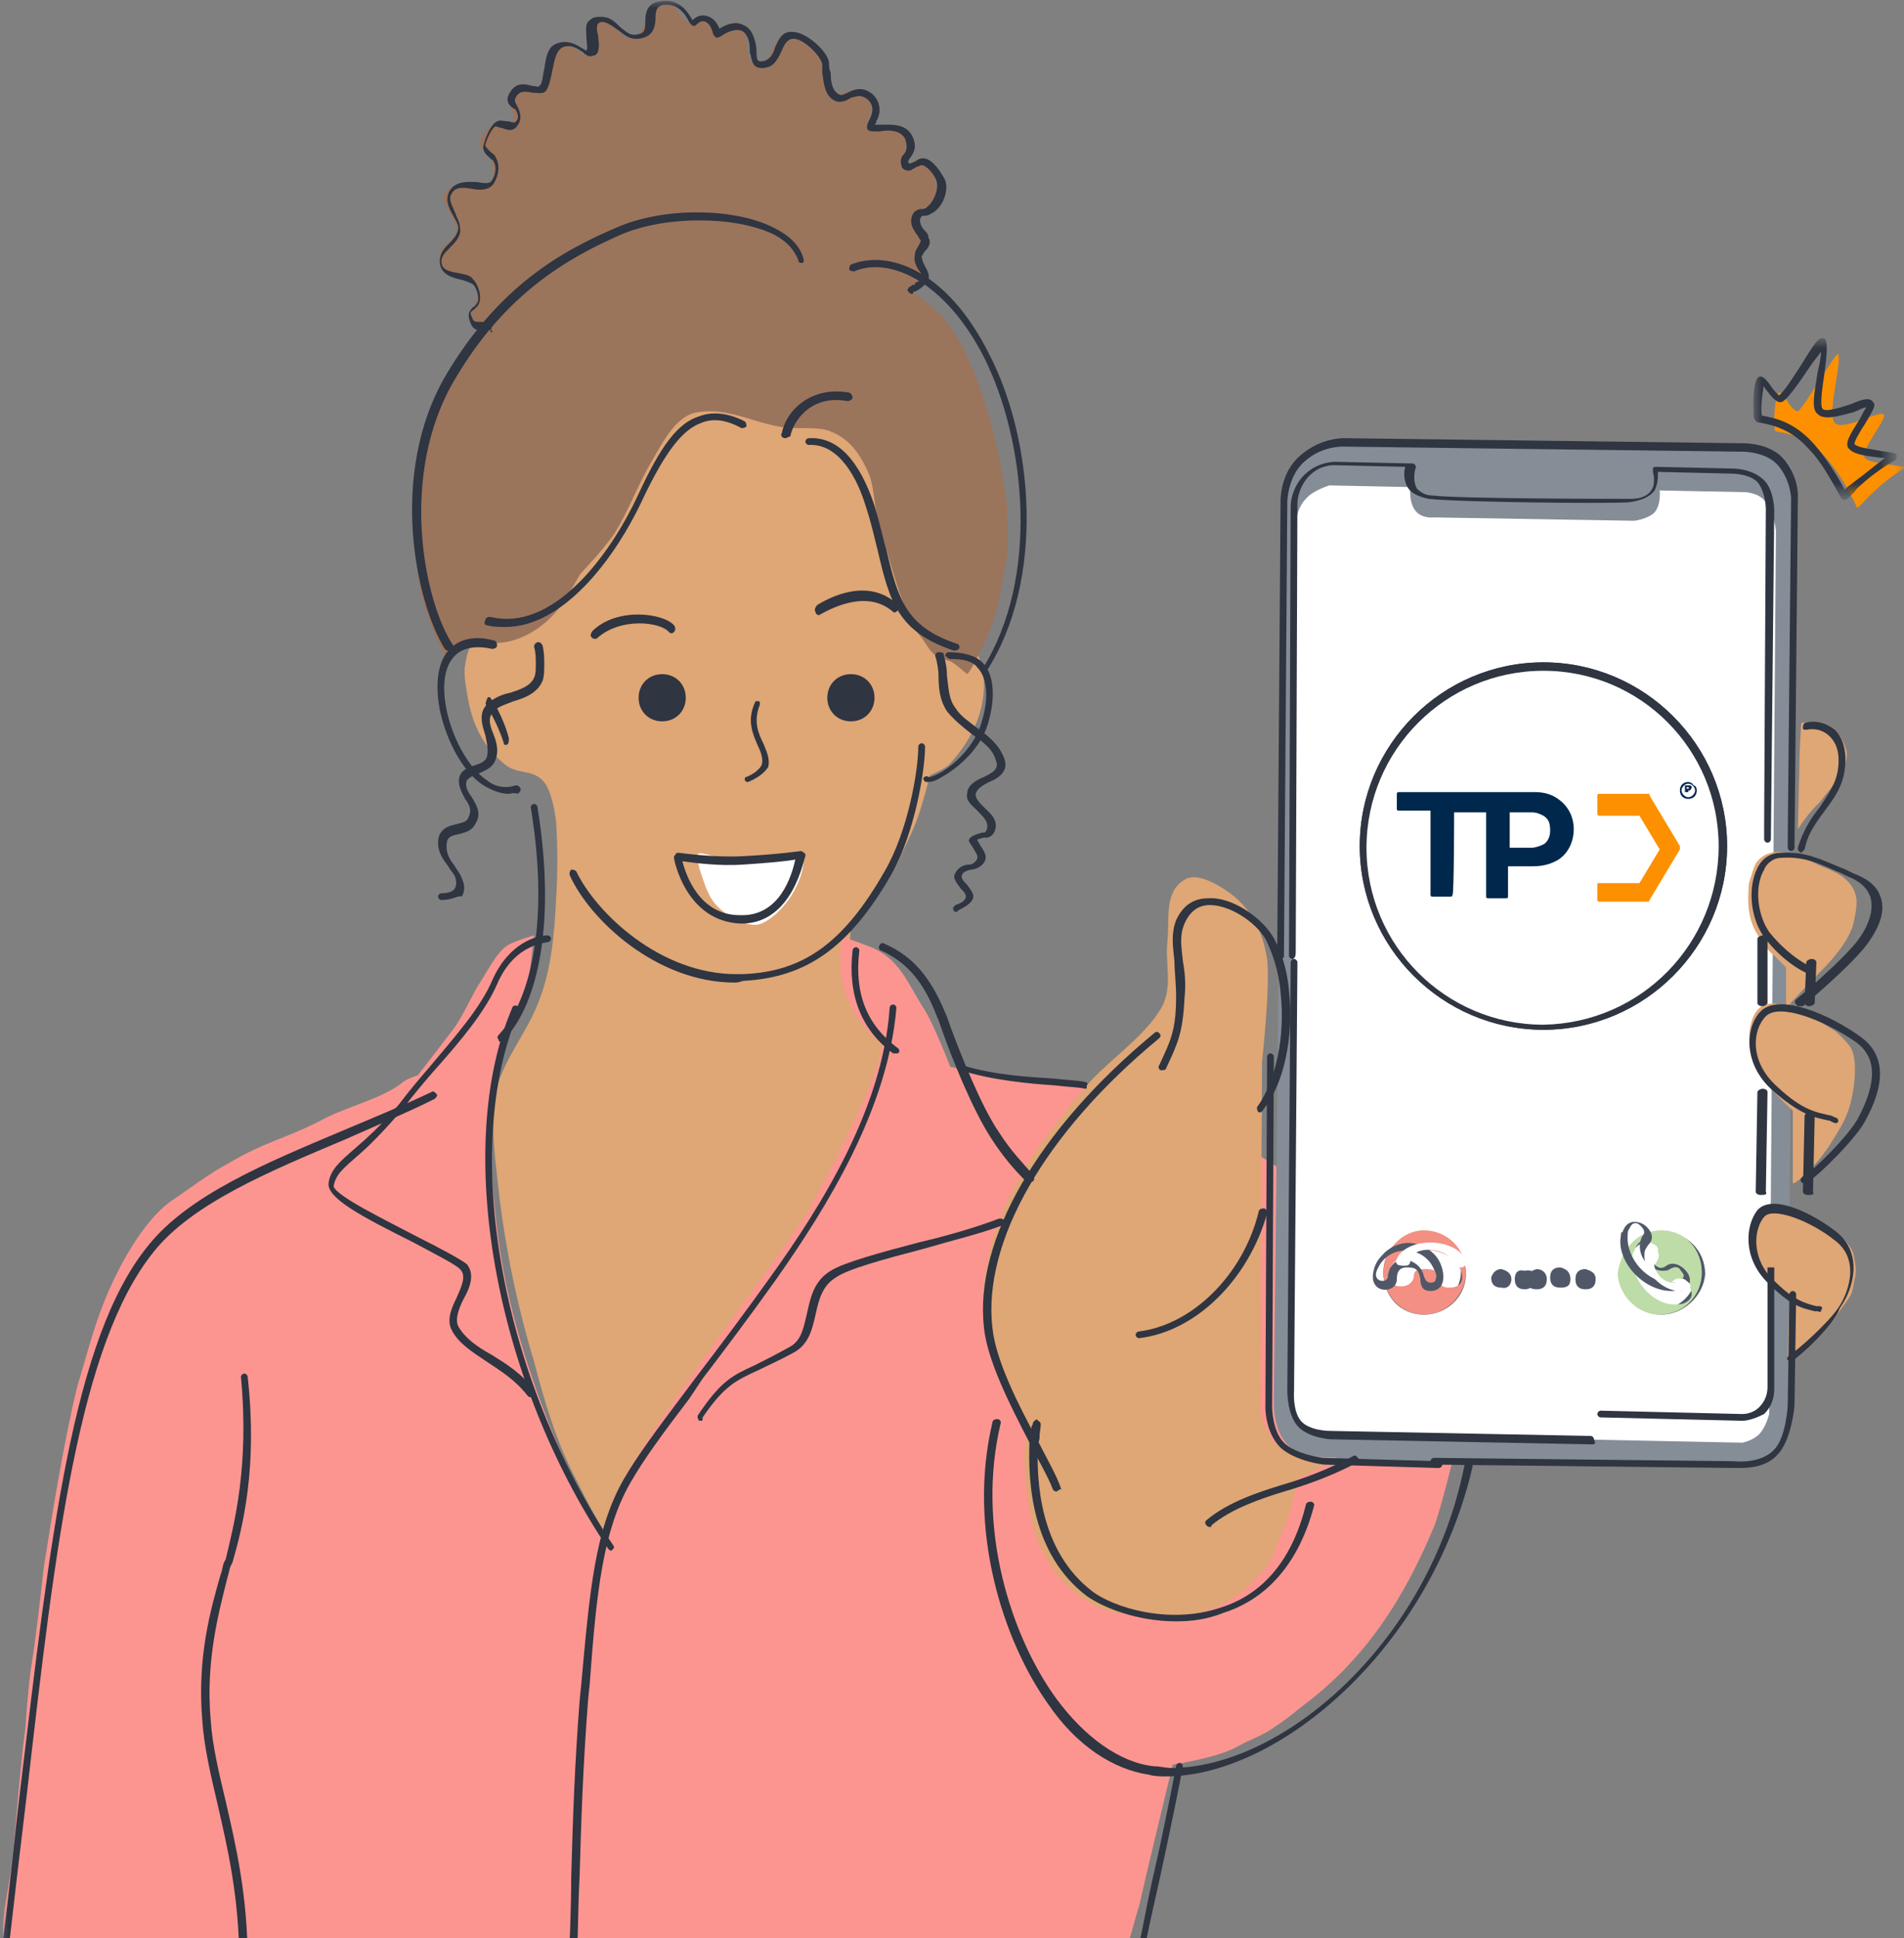 <svg xmlns="http://www.w3.org/2000/svg" viewBox="0 0 113 115" xml:space="preserve" enable-background="new 0 0 113 115"><rect x="0" y="0" width="113" height="115" fill="#808080" stroke="none"/><style>.st1,.st11,.st14,.st3,.st7,.st8{fill-rule:evenodd;clip-rule:evenodd;fill:#fff}.st11,.st14,.st3,.st7,.st8{fill:#dfa676}.st11,.st14,.st7,.st8{fill:#2f3541}.st11,.st14,.st8{fill:#fc9001}.st11,.st14{fill:#505868}.st14{fill:#00284c}</style><g id="Layer_1"><g id="Page-1"><g id="Kitchen-Product-Page-Copy" transform="translate(-469 -1302)"><g id="Group-162" transform="translate(469 1302)"><defs><filter id="Adobe_OpacityMaskFilter" filterUnits="userSpaceOnUse" x="0" y="0" width="113" height="118"><feColorMatrix values="1 0 0 0 0 0 1 0 0 0 0 0 1 0 0 0 0 0 1 0"/></filter></defs><mask maskUnits="userSpaceOnUse" x="0" y="0" width="113" height="118" id="mask-2_00000121997546649927775600000010810141373875596718_"><g filter="url(#Adobe_OpacityMaskFilter)"><path id="path-1_00000116938771171086215790000008023354746769852597_" class="st1" d="M-14-2h140v118H-14z"/></g></mask><g mask="url(#mask-2_00000121997546649927775600000010810141373875596718_)"><g transform="translate(14 2)"><path id="Fill-1" class="st3" d="M92.7 47.2s.4-.6.5-.7c.2-.3.5-.6.8-.9.6-.8 1.7-1.9 1.6-3-.1-.4-.4-1.2-1-1.5-.7-.4-1.7-.2-1.7-.2s-.1 1.7-.1 1.9c0 .5-.1 4.4-.1 4.4"/><path id="Fill-3" class="st3" d="M22.5 90c-.5-.2-.5-.9-.8-1.4-.6-1-1.1-2-1.6-3-1.1-2.1-1.8-4.5-2.4-6.8-1-3.3-1.7-6.7-2.1-10.1-.2-1.9-.5-3.8-.2-5.7.3-1.9 1.8-3.6 2.5-5.4.8-1.9 1-4.1 1.1-6.2.1-1.5.1-3.2 0-4.7-.1-.7-.3-1.9-.8-2.4-.7-.7-1.5-.3-2.3-1-1.2-1-1.8-2.2-2.1-3.7-.1-.6-.3-1.5-.2-2.1.1-.6.2-1.2.7-1.6.5-.4 1.1-.2 1.5-.7.6-.7.8-1.6 1.2-2.4.6-1.1 1.3-2.1 2-3.2 1.2-2 2.8-3.8 4.4-5.6 2.3-2.5 4.9-5.4 8.4-5.8.7-.1 1.5.1 2.2.3 4.5 1.6 5.5 6.3 6.6 10.4.3 1 .7 2 1 3 .4 1.1.8 2.4 1.4 3.5.5.7 1.1 1.3 1.3 2.2.4 2.2-.5 4.2-2 5.8-.2.2-1.1.6-1.1.6s-.5 1.9-.7 2.4c-.3.9-.6 1.4-1 2.3-.4 1-1.1 2.1-1.8 2.9-.4.5-1.2 1.4-1.2 1.4s-.3 3.2.3 4c.4.6 1 1.3 1.5 1.8s1.3 1.2 1.3 1.2-.9 4.5-1.6 6.3c-.9 2.2-2.1 4.3-3.3 6.4-2.1 3.6-4.3 7-6.7 10.4-1 1.5-2 2.9-3.2 4.3-.5.5-.9 1.2-1.5 1.6l-.8 1z"/><path id="Fill-5" d="M17.7 53.5s-1.1.3-1.6.6c-.7.5-1.2 1.6-1.8 2.5-.5.9-1 2-1.5 2.6-.3.4-2 2.6-2 2.6s-.7.2-1 .5c-1.2.9-3.3 1.4-4.6 2.1-2.3 1.2-3.4 1.3-5.6 2.6-1.3.7-2.3 1.5-3.5 2.3-2 1.5-3.5 4.8-4.1 6.4s-1.1 3.6-1.4 4.5c-.9 3.7-1.6 8.3-2 10.8-.2 1.8-.5 4.4-.7 5.6-.2 1.2-.3 2.7-.4 4-.4 2.9-.6 6.8-.9 8.7-.3 1.9-.5 2.4-.4 3.9.1 1.5 5.7 1.6 8.6 1.5 2.9-.2 5.3-.9 7.7-1.2 3.1-.4 7.6.4 11.2.8 3.6.5 9.4.9 13.4 1.3 5.5.5 12.3.7 17.8.1 2.4-.3 7.6-1.2 7.8-1.5.1-.2.7-2.5.9-3.1.4-1.8 2-8.4 2-8.4s2.7-.4 3.9-1.1c.7-.4 1.4-.6 2.1-1.1.6-.4 1-.7 1.6-1.2 3.8-2.8 6.1-6.4 7.9-10.7.4-1 1.2-4.3 1.2-4.3s1.2-.7 1.1-1.5c-.4-2.2-1.7-4.2-2.8-6.2-2.9-5.2-7.9-9.5-13.3-11.8-1.2-.5-2.6-1.4-4-1.6-1.2-.2-3-.7-3-.7s-1.7-.2-2.7-.3c-1.1-.1-5.2-.9-5.2-.9s-1-2.6-1.6-3.5c-.9-1.4-1.4-2.9-3.1-3.6-1-.4-1.7-.6-1.7-.6s-.4 1.8.2 3.4c.6 1.8 2.1 2.9 2.1 2.9.2 1.6-3.8 9-4.3 9.9-2.3 3.6-7.8 10.6-10.5 15.1-1.7 2.7-1.2 4.4-1.7 4.3-.2 0-5.3-9.4-6.3-18.3-.2-1.8-.5-4.1-.3-6.5.1-2 .5-4.4.5-4.4s1-1 1.6-2.6c.1-1.7.4-3.9.4-3.9" fill-rule="evenodd" clip-rule="evenodd" fill="#fc9590"/><path id="Fill-7" d="M62.2 27.1s.2-1.2 1-2c.7-.8 1.9-1.1 1.9-1.1l24.5.3s1.5.2 2.3.9c.8.8.7 2.1.7 2.1l-.5 54.4s0 1.4-.7 2.3c-.7.8-2 1.1-2 1.1l-24.2-.4s-1.8 0-2.7-.9c-.9-.8-.9-2.4-.9-2.4l.6-54.3z" fill-rule="evenodd" clip-rule="evenodd" fill="#858d97"/><path id="Fill-9" class="st1" d="m64.9 26.8 4.8.1s-.1.9.3 1.4c.4.5 1.1.4 1.1.4l11.9.2s.8-.1 1.2-.5c.4-.5.3-1.3.3-1.3l5 .1s.9 0 1.3.6c.5.6.6 1.7.6 1.7L91 81.9s-.2.8-.6 1.2-1 .5-1 .5l-24.5-.5s-1.1-.1-1.7-.7c-.6-.6-.6-1.7-.6-1.7l.3-51.5s0-1 .6-1.6c.4-.5 1.4-.8 1.4-.8"/><path id="Fill-11" class="st3" d="M92.4 68.2s.1.1.7-.5c.6-.5 1.3-1.4 1.7-2.1.7-1.1 1-1.7 1.2-3 .1-.7.2-1.9-.2-2.5-.3-.4-.7-.8-1-1-.7-.4-1.3-.9-2-1.1-.6-.2-1.3-.6-2-.4-1.1.3-1.2 2.5-.7 3.5.5 1.2 2.3 2.8 2.3 2.8v4.3z"/><path id="Fill-13" class="st3" d="M92.1 78.6c0 .4.1.1.8-.4.8-.5 1.5-1.3 2-2 .3-.5.6-.8.9-1.3.2-.3.2-.8.3-1.1.1-.5 0-.9-.1-1.4-.1-.4-.6-.9-.9-1.2-.8-.6-1.3-.8-2.2-1.2-.6-.2-1.3-.5-2-.4-.9.2-1.2 2-.9 2.8.5 1.4 2.2 2.7 2.2 2.7s-.1 2.8-.1 3.5"/><path id="Fill-15" class="st3" d="M92.1 57.7s1.3-1.4 1.8-1.9c.8-.8 1.8-1.9 2.1-3 .1-.5.3-1.3.1-1.8-.3-.9-1.2-1.3-2-1.6-.9-.4-2.8-1.5-3.8-.3-.2.2-.4 1-.5 1.3-.1 1.1-.1 2.2.6 3.2.3.4.5.8.9 1.1l.7.7v2.3z"/><path id="Fill-17" class="st3" d="M65.3 84.6c.4-.3-1.4.1-3-.5-1.1-.5-1.5-2.3-1.5-2.3l.1-20.8s.5-4.5.3-6.1c-.3-1.9-1.1-3.3-2.8-4.3-.5-.3-1.5-.8-2.1-.4-1.2.7-.9 2.3-1 3.5-.2 1.5.4 3-.5 4.3-1 1.6-3.1 3-4.3 4.4-2.6 3.1-4.9 6.1-5.8 10-.3 1.2-.5 2.7-.2 3.9.2.8.4 1.6.7 2.3.6 1.4 1.8 4 1.8 4s-.2 1.3-.2 1.7c0 1.1.1 2.2.3 3.3.4 2.6 2 5 4.4 5.9.6.2 1.4.3 2 .4.6.1 1.5.3 2.1.2 1.9-.4 3.4-.9 4.7-2.2.4-.4 1.1-1.1 1.3-1.7.3-1 .9-2 1.1-3 .1-.4.3-1.5.3-1.5s.4-.1.6-.2c.4-.2 1-.5 1.7-.9"/><path id="Fill-19" class="st1" d="M33.7 48.7c0-.3-.6.1-.8.1-.6.2-1.1.1-1.8.1-.9 0-1.9.1-2.7-.1-.2 0-.9-.3-1-.1-.1.1.1.7.1.8.3.9.5 1.7 1.1 2.3.6.6 1.8 1.3 2.6 1 1.3-.6 2.6-2.5 2.5-4.1"/><path id="Fill-21" d="M12.4 36.9s-1.4-2.6-1.6-4.8c-.1-1.2-.3-3.4-.2-4.6.2-1.9.6-3.4 1.3-5.1.4-1.1 1.3-2.5 2-3.4.2-.3 1.2-1.6 1.2-1.6s-1.2.1-1.2-.4c-.1-.6.8-1.4.3-2.1-.5-.7-2.1-.4-2.1-1.7 0-.7.9-.9 1-1.5.1-.7-1.2-1.7-.6-2.4.7-.8 2.1.2 2.7-.7.2-.3 0-1.1-.2-1.4-.2-.3-.6-.3-.5-.8.1-.5.6-1 1.1-1.1.2 0 .7.1.8-.1.4-.4-.7-1.5-.1-1.7.1 0 .4-.4.5-.4.5 0 .9.4 1.2 0 .6-.8.2-1.9 1.1-2.4.4-.3.8-.1 1.1.2.1.1.4.5.5.3.5-.5-.2-1.5.2-1.9.1-.1.4-.1.6-.1.9-.1 1.2 1.2 2.1 1 .4-.1.5-.5.7-.9.2-.4.1-.9.6-1.1.5-.3 1-.1 1.3.4.1.2.4.7.6.7.3.1.6-.3 1-.2.4.2.5.7.7.7.2 0 .9-.7 1.4-.4.5.3.4 1.2.5 1.7 0 .2 0 .6.3.6 1.4.4 1-2.2 2.5-1.7.8.3 1.5 1 1.6 1.8.1.4 0 1.3.3 1.6.6.6 1.6-.5 2.2.1.2.2.5.9.4 1.1 0 .1-.3.6-.2.7.1.1.3 0 .5.1.5.1 1.2 0 1.5.5.2.3.3.5.3.8 0 .1-.3.9-.2 1 .3.2.7-.2.9-.3.3-.1.6.4.7.6.4.6.6 1.6 0 2.1-.5.4-1.1.3-1.1 1 0 .5.5.7.6 1 .1.3-.4.7-.3 1 .1.4.4.9.3 1.3-.1.3-.8.7-.8.7s1 .8 1.4 1.1c.7.5 1.4 1.6 1.8 2.3 1.4 2.9 2.1 5.7 2.6 8.9.1.9.1 2.1.1 2.9 0 .8-.3 2.2-.5 3.2-.2 1.2-.7 2.3-1.1 3.1-.4.8-.6 1.2-.8 1.4 0 0-.9-.8-1.1-.8-1.2-.3-1.1-.8-1.8-1.6-.4-.6-1-2-1.2-2.7-.4-1.2-.7-2.4-1.1-3.7-.3-.9-.3-2.2-.6-3-.5-1.2-1.2-2.3-2.6-2.7-.9-.2-1.9 0-2.8-.2-1.7-.3-3.2-1.2-5-.8-1.2.3-2 2-2.6 3-.8 1.4-1.3 2.8-2.1 4.1-.5.8-2.1 2.5-2.1 2.5s.2-.3-.8 1.4c-1.1 1.7-2.5 2.4-3.6 2.6-.5.1-1.3 0-2.1.2-.9.1-1.5.6-1.5.6" fill-rule="evenodd" clip-rule="evenodd" fill="#9b745c"/><path id="Fill-23" class="st7" d="M93.4 57.7c-.2 0-.3-.1-.3-.2l.1-2.4c0-.1.2-.2.3-.2.2 0 .3.1.3.2l-.1 2.4c0 .1-.2.2-.3.2"/><path id="Fill-25" class="st7" d="M62 54.9c-.1 0-.2-.1-.2-.2l.2-27c0-.1 0-1.7 1.2-2.7 1.3-1.1 2.6-1 2.7-1l23.6.3c.1 0 1.7 0 2.5 1.1s.7 2.1.7 2.2l-.2 20.7c0 .1-.1.2-.2.2s-.2-.1-.2-.2v-.5l.2-20.2s0-1-.7-1.9c-.7-.9-2.1-.9-2.2-.9l-23.6-.3s-1.3-.1-2.4.9c-1 .9-1 2.4-1 2.4l-.2 27s-.1.1-.2.1"/><path id="Fill-27" class="st7" d="M71.4 85.1h-.1l-6.7-.2c-.1 0-1.7-.2-2.6-1-.9-.9-.9-2.3-.9-2.4l.1-20.8c0-.1.1-.2.2-.2s.2.1.2.2l-.1 20.8s0 1.4.7 2.1c.7.7 2.3.9 2.3.9l6.9.2c.1 0 .2.1.2.2s-.1.2-.2.2"/><path id="Fill-29" class="st7" d="M80.5 83.7 65 83.4c-.1 0-1.4-.1-2-.8-.6-.7-.6-2-.6-2.1l.2-25.4c0-.1.1-.2.2-.2s.2.1.2.2l-.2 25.4s-.1 1.2.4 1.8c.5.6 1.7.6 1.7.6l15.5.3c.1 0 .2.1.2.2.1.2.1.3-.1.3"/><path id="Fill-31" class="st7" d="m89.4 82.3-8.4-.2c-.1 0-.2-.1-.2-.2s.1-.2.2-.2l8.4.2c.3 0 .7-.1 1-.4.3-.3.5-.7.5-1.2v-7.1h.4v7.2c0 .6-.2 1.1-.6 1.5-.4.2-.9.4-1.3.4"/><path id="Fill-33" class="st7" d="M90.5 68.9c-.2 0-.3-.1-.3-.2l.1-5.9c0-.1.2-.2.3-.2.2 0 .3.1.3.2l-.1 5.9c.1.2-.1.2-.3.2"/><path id="Fill-35" class="st7" d="M90.6 57.7c-.2 0-.3-.1-.3-.2v-3.8c0-.1.2-.2.3-.2.2 0 .3.1.3.2v3.8c0 .1-.2.2-.3.2"/><path id="Fill-37" class="st7" d="M62.7 54.9c-.1 0-.2-.1-.2-.2l.1-26.6c0-1.2.9-2.6 2.6-2.7l4.6.1c.1 0 .1 0 .2.1 0 .1.1.1 0 .2 0 0-.2.7.1 1.2.2.2.5.4.9.4 1.7.2 10.8.2 11.8.2.6 0 1-.2 1.2-.5.3-.4.1-1.1.1-1.1v-.2c0-.1.1-.1.2-.1l4.5.1c.1 0 1.2 0 1.9.7.6.6.6 1.8.6 1.8l-.2 19.5c0 .1-.1.2-.2.2s-.2-.1-.2-.2v-.9l.1-18.7s0-1-.5-1.6c-.5-.5-1.5-.5-1.6-.5l-4.3-.1c0 .3 0 .7-.2 1.1-.3.4-.8.6-1.5.7-1 .1-10.2 0-11.9-.2-.5-.1-1-.3-1.2-.6-.3-.4-.3-1-.2-1.3l-4.3-.1c-1.5.1-2.1 1.5-2.1 2.3l-.1 26.6c0 .3-.1.4-.2.4"/><path id="Fill-39" class="st7" d="M93.1 68.2c-.1 0-.2 0-.2-.1-.1-.1 0-.2.1-.3.6-.3 2.8-2.5 3.3-3.5 1.1-2.1 1.1-3.6-.2-4.5-1.9-1.3-4.5-2.3-5.3-1.5-.8.8-1 2.7.7 4.2 1.5 1.4 2.3 1.5 3.2 1.7l.2.1c.1 0 .2.1.2.2s-.1.2-.3.1l-.2-.1c-1-.2-1.8-.4-3.4-1.8-1.8-1.6-1.6-3.8-.7-4.7 1.1-1.1 4.1.2 5.9 1.5 1 .7 1.9 2.1.3 5-.5 1-2.8 3.3-3.5 3.7h-.1"/><path id="Fill-41" class="st7" d="M92.8 57.7c-.1 0-.1 0-.2-.1s-.1-.2 0-.3c0 0 3-2.5 3.8-3.7.6-.9.8-1.7.6-2.4-.2-.5-.5-.8-1.1-1.1-.3-.1-.6-.3-.9-.4-1.1-.5-2-.9-3.3-.8-.5 0-.9.4-1 .7-.6 1-.4 2.7.3 3.7 1.2 1.5 2.5 2.1 2.6 2.1.1 0 .2.2.1.3 0 .1-.2.1-.3.1-.1 0-1.5-.6-2.7-2.2-.8-1.1-1-2.9-.4-4.1.3-.6.8-.9 1.4-.9 1.4-.1 2.4.4 3.6.9.3.1.6.3.9.4.7.3 1.2.7 1.4 1.3.3.8 0 1.7-.7 2.7-.9 1.3-3.8 3.7-3.9 3.8h-.2"/><path id="Fill-43" class="st7" d="M92.9 48.6c-.1 0-.1 0 0 0-.2-.1-.2-.2-.2-.3.3-1 .8-1.8 1.3-2.4.5-.8 1-1.4 1.1-2.4.1-1-.2-1.5-.5-1.8-.4-.4-.9-.5-1.4-.4-.1 0-.2 0-.2-.1s0-.2.1-.3c.6-.2 1.3 0 1.8.4.5.5.7 1.3.6 2.2-.1 1.1-.6 1.8-1.2 2.6-.5.7-1 1.3-1.2 2.3l-.2.2"/><path id="Fill-45" class="st7" d="M93.3 68.9c-.2 0-.3-.1-.3-.2l.1-4.5c0-.1.2-.2.3-.2.2 0 .3.1.3.2l-.1 4.5c.1.2-.1.2-.3.2"/><path id="Fill-47" class="st7" d="M89.3 85.1h-.4l-17.8-.2c-.1 0-.2-.1-.2-.2s.1-.2.2-.2l17.8.2s1.6.2 2.4-.7c.7-.7.8-2.6.8-2.6l.1-6.6c0-.1.1-.2.2-.2s.2.1.2.2l-.1 6.6c0 .1-.2 2.1-1 2.9-.6.7-1.6.8-2.2.8"/><path id="Fill-49" class="st7" d="M60.8 64h-.1c-.1-.1-.1-.2-.1-.3 1.1-1.5 1.7-4.2 1.4-6.8-.1-1.3-.5-2.4-.9-3.2-.6-1-2.1-2-3.3-2-.7 0-1.2.4-1.5 1.1-.3.7-.2 1.3-.1 2.2.1.6.2 1.3.1 2.2-.1 2.1-.4 2.7-1.1 4.2 0 .1-.2.1-.3.1-.1 0-.2-.2-.1-.3.7-1.5 1-2.1 1-4.1 0-.8-.1-1.5-.1-2.1-.1-.9-.2-1.6.1-2.4.5-1.1 1.3-1.3 1.9-1.3 1.4-.1 3.1 1.1 3.8 2.2.5.8.9 2 1 3.3.3 2.7-.3 5.5-1.5 7-.1.2-.2.2-.2.2"/><path id="Fill-51" class="st7" d="M48.7 86.5c-.1 0-.2-.1-.2-.1-.3-.8-.9-1.8-1.4-2.8-1.2-2.3-2.5-4.9-2.7-6.8-.6-5.2 3.2-11.8 10.1-17.5.1-.1.2-.1.3 0 .1.1.1.2 0 .3-6.8 5.6-10.5 12.1-9.9 17.2.2 1.9 1.5 4.5 2.7 6.7.5 1 1.1 2 1.4 2.9-.1-.1-.1 0-.3.1"/><path id="Fill-53" class="st7" d="M57.8 88.6c-.1 0-.1 0-.2-.1s-.1-.2 0-.3c1.3-1.1 3.2-1.7 4.5-2.1 1.4-.4 2.9-1 4.2-1.7.1-.1.2 0 .3.1.1.1 0 .2-.1.3-1.3.7-2.9 1.3-4.3 1.7-1.3.4-3.1 1-4.3 2 0 .1 0 .1-.1.1"/><path id="Fill-55" class="st7" d="M53.6 77.4c-.1 0-.2-.1-.2-.2s.1-.2.2-.2c3.2-.4 6.2-3.4 7.1-7.1 0-.1.1-.2.3-.2.1 0 .2.1.2.3-1.1 3.9-4.2 7-7.6 7.4"/><path id="Fill-57" class="st7" d="M55.2 103.4c-.3 0-.7 0-1-.1-2.1-.3-4.3-1.7-6-4.2-2.7-3.8-4.8-10.4-3.3-16.7 0-.1.1-.2.3-.2.1 0 .2.1.2.2-1.5 6.2.6 12.7 3.3 16.4 1.7 2.3 3.8 3.8 5.8 4 .3 0 .7.1 1 .1 6.6 0 15.3-7.4 17.4-17.9 0-.1.1-.2.3-.2.1 0 .2.1.2.2-2.5 10.8-11.5 18.4-18.2 18.4"/><path id="Fill-59" class="st7" d="M53.6 114.6c-.1 0-.1 0 0 0-.1 0-.2-.1-.2-.3.3-1.2.6-3 1-4.8.7-3 1.3-6.2 1.4-6.7 0-.1.1-.2.2-.2s.2.1.2.2c-.1.6-.7 3.6-1.4 6.8-.4 1.8-.8 3.5-1 4.8l-.2.2"/><path id="Fill-61" class="st7" d="M.4 114.6c-.1 0-.2-.1-.2-.2 0-3.8-.7-6.8-1.3-9.4-.4-1.7-.8-3.4-.9-5-.3-3.7.5-6.5 1.1-8.6.1-.2.1-.5.2-.7l.1-.2c.5-2.1 1.4-5.5.9-10.8 0-.1.1-.2.2-.2s.2.1.2.2c.6 5.4-.3 8.9-.9 11l-.1.2c-.1.2-.1.4-.2.7-.5 2-1.3 4.9-1 8.4.1 1.6.5 3.2.9 4.9.6 2.6 1.3 5.6 1.3 9.5-.1.1-.2.2-.3.2"/><path id="Fill-63" class="st7" d="M39.1 60.5H39c-1.9-1.4-2.7-3.5-2.4-6.1 0-.1.1-.2.2-.2s.2.1.2.2c-.3 2.5.4 4.4 2.3 5.8.1.1.1.2 0 .3h-.2"/><path id="Fill-65" class="st7" d="M50.4 62.6s-.1 0 0 0c-.4-.1-1-.1-1.8-.2-1.5-.1-3.7-.3-5.6-.9-.1 0-.2-.1-.1-.2s.1-.1.2-.1c1.9.6 4 .7 5.5.8.8.1 1.4.1 1.8.2.1 0 .2.1.1.2 0 .2 0 .2-.1.2"/><path id="Fill-67" class="st7" d="M15.7 59.8c-.1 0-.1 0-.1-.1-.1-.1-.1-.2 0-.3 1.7-1.8 3.1-6.2 1.9-13.5 0-.1.1-.2.2-.2s.2.1.2.2c1.2 7.4-.2 12-2 13.8-.1.1-.2.1-.2.1"/><path id="Fill-69" class="st7" d="M-13.8 114.6c-.1 0-.2-.1-.2-.2.5-3.5.8-6.9 1.2-10.2 1.8-15 3.1-26.8 7.6-32.3 2.4-3 7-4.9 11.5-6.8 1.9-.8 3.6-1.5 5.3-2.3.1-.1.2 0 .3.1.1.1 0 .2-.1.3-1.6.8-3.5 1.6-5.3 2.4-4.5 1.9-9.1 3.8-11.4 6.7-4.4 5.5-5.8 17.2-7.5 32.1-.4 3.3-.8 6.7-1.2 10.2 0-.1-.1 0-.2 0"/><path id="Fill-71" class="st7" d="M32.6 24s-.1 0 0 0c-.2 0-.3-.2-.2-.3.3-1.5 1.9-2.8 4-2.4.1 0 .2.2.2.3 0 .1-.2.2-.3.2-2.1-.4-3.2 1.1-3.4 2.1-.1 0-.2.1-.3.1"/><path id="Fill-73" class="st7" d="M12.2 51.4c-.1 0-.2-.1-.2-.2s.1-.2.2-.2c.4 0 .7-.1.8-.3.1-.2.1-.4 0-.7-.1-.2-.3-.4-.4-.6-.3-.4-.6-.8-.6-1.4 0-.8.6-1 1.1-1.1.3-.1.6-.1.7-.4.2-.4.1-.7-.2-1.1-.2-.4-.5-.9-.3-1.4.2-.4.6-.5.9-.6.3-.1.6-.2.7-.5.1-.4 0-.8-.1-1.3-.2-.6-.4-1.3.1-1.8.4-.4.9-.6 1.4-.7.6-.2 1.2-.4 1.4-.9.1-.2.1-.5.1-.8 0-.3 0-.7-.1-1 0-.1 0-.2.2-.3.1 0 .2 0 .3.2.1.4.1.8.1 1.1 0 .4 0 .7-.1 1-.3.7-1 1-1.7 1.2-.5.2-.9.3-1.2.6-.4.4-.2.9 0 1.4.2.5.3 1 .1 1.5-.2.5-.6.6-1 .8-.3.1-.5.2-.7.4-.1.3 0 .6.3 1 .3.5.6 1 .2 1.6-.2.4-.6.5-1 .6-.5.1-.7.2-.7.7 0 .5.2.8.5 1.2.1.2.3.4.4.7.2.4.2.8 0 1.1-.2-.1-.5.2-1.2.2z"/><path id="Fill-75" class="st7" d="M42.8 52.1c-.1 0-.2 0-.2-.1-.1-.1 0-.2.1-.3.3-.1.5-.2.6-.4.1-.2-.1-.4-.3-.6-.2-.3-.5-.6-.3-.9.2-.4.6-.5.8-.5.2 0 .3-.1.4-.2.2-.2.1-.4-.1-.7-.1-.2-.2-.3-.3-.5 0-.3.5-.4.8-.5h.1c.1 0 .2-.2.2-.4 0-.3-.3-.6-.6-.9-.3-.3-.7-.6-.6-1 0-.5.5-.8 1-1 .6-.3.9-.5.7-1-.2-.7-.8-1.1-1.5-1.6-.5-.4-1-.8-1.4-1.3-.4-.6-.5-1.3-.5-2.1 0-.4-.1-.9-.2-1.2 0-.1.1-.2.2-.2s.3 0 .3.1c.1.4.2.8.2 1.3.1.7.1 1.4.5 1.9.3.5.8.8 1.3 1.2.7.5 1.3 1 1.6 1.8.3.8-.4 1.2-.9 1.4-.4.2-.7.4-.8.7 0 .3.2.5.5.8.3.3.7.6.7 1.1 0 .2-.1.6-.5.7h-.2c-.1 0-.3.1-.4.1 0 .1.1.2.2.4.2.3.5.7.1 1.1-.2.2-.5.3-.7.3-.3.1-.4.1-.5.3-.1.2.1.4.3.6.2.3.5.6.3.9-.1.2-.4.4-.8.6l-.1.1"/><path id="Fill-77" class="st7" d="M15.2 17.7c-.1 0-.1 0-.1-.1-.1-.1-.1-.1-.3 0-.3 0-.7.1-.9-.5-.2-.5 0-.7.2-.9.1 0 .1-.1.2-.2.2-.2 0-.9-.2-1.1-.1-.1-.4-.2-.7-.3-.5-.1-1.3-.3-1.3-1.1 0-.5.3-.8.6-1.1.3-.3.5-.6.5-.9 0-.2-.2-.5-.3-.7-.3-.5-.5-1-.2-1.5.4-.6 1.1-.5 1.6-.5.5.1.8.1.9-.1.2-.3.3-.8.1-1.1 0-.1-.1-.1-.2-.2-.2-.2-.5-.4-.4-.8.1-.4.4-1.2.8-1.4.2-.1.4 0 .7 0 .3.1.4.1.5-.1.1-.2 0-.4-.1-.6-.4-.2-.6-.5-.4-.9.4-.8 1-.6 1.4-.5.2 0 .4.1.4 0 .2-.1.2-.6.3-1 .1-.7.2-1.3.7-1.5.7-.3 1.3.1 1.6.3.1 0 .1.1.2.1.1-.2 0-.5 0-.8 0-.4-.1-.8.2-1 .2-.2.4-.2.7-.2.5 0 .8.3 1.1.6.4.3.6.6 1.2.4.3-.1.3-.4.3-.8s.1-1 .8-1.1c.9-.2 1.5.2 2 1.1.2-.2.5-.4 1-.2.4.2.5.5.6.7.3-.2.8-.4 1.2-.3.3.1.5.2.7.5.2.4.3.8.3 1.2 0 .2 0 .4.1.5 0 0 .1.1.4 0 .3-.1.5-.4.6-.8.2-.4.4-1 1.1-.9.7 0 2 1.1 2.1 1.8 0 .2 0 .4.1.6 0 .6.1 1.1.5 1.3.1.1.3 0 .5-.1.4-.2.9-.4 1.5.1.6.6.4 1.3.2 1.6 0 .1 0 .1-.1.2h.3c.6 0 1.5-.1 1.9.6.4.7.1 1.1-.1 1.4-.1.1-.1.2-.1.2 0 .1.1.1.1.1.1 0 .2-.1.3-.1.1-.1.3-.2.4-.2.6-.1 1.2.9 1.4 1.3.2.6-.1 1.5-.7 1.9-.2.1-.3.2-.5.2s-.2 0-.3.2c0 .3.1.5.3.7.1.1.2.2.2.4.2.3 0 .6-.2.8-.1.1-.1.2-.2.3 0 .2.1.4.2.6.1.2.3.5.2.8-.1.2-.3.4-.6.6-.1 0-.1.1-.2.1s-.1 0-.1.1c-.1.1-.2 0-.3-.1-.1-.1 0-.2.1-.3.1 0 .1-.1.2-.1s.1 0 .1-.1c.2-.1.4-.2.4-.3 0-.1 0-.3-.2-.5-.1-.2-.3-.5-.2-.9 0-.2.1-.3.2-.5s.2-.3.1-.4c-.1-.1-.1-.2-.2-.3-.2-.3-.4-.6-.3-1 .1-.4.4-.5.6-.5.1 0 .2 0 .3-.1.4-.3.7-1 .6-1.5-.1-.4-.6-1-.9-1-.1 0-.2.1-.3.1-.2.1-.4.3-.6.2-.1 0-.3-.1-.3-.3-.1-.2 0-.5.1-.6.2-.2.3-.5.1-1-.3-.5-1-.5-1.5-.4-.4 0-.6 0-.7-.1-.1-.2 0-.4.1-.6.2-.4.3-.8-.1-1.2-.4-.3-.6-.2-1-.1-.3.2-.6.3-.9.2-.7-.3-.7-1.1-.8-1.7v-.5c-.1-.5-1.1-1.5-1.7-1.5-.3 0-.5.2-.7.7-.2.4-.4.9-.9 1-.3.1-.6 0-.7-.1-.2-.2-.2-.5-.3-.8 0-.3 0-.7-.2-1-.1-.2-.3-.3-.4-.3-.4-.1-.9.2-1.2.4-.1 0-.2.1-.2 0-.1 0-.2-.2-.2-.3-.1-.2-.1-.4-.4-.6-.2-.1-.4 0-.5.1-.1.1-.2.2-.3.1-.1 0-.1-.1-.2-.2-.4-.8-.9-1.1-1.6-1-.3.1-.4.3-.4.8 0 .4-.1.9-.6 1.1-.8.3-1.2-.1-1.6-.4-.3-.2-.5-.4-.9-.5-.1 0-.2 0-.3.1-.1.1-.1.4 0 .7 0 .3.1.6 0 .9 0 .1-.1.3-.3.3-.2.1-.4 0-.6-.2-.3-.2-.7-.5-1.2-.3-.4.2-.5.8-.6 1.3-.1.5-.2 1-.4 1.3-.2.2-.5.1-.8.1-.5-.1-.8-.1-1 .3-.1.2 0 .3.1.5s.3.6.1 1c-.3.6-.7.4-1 .3-.1 0-.3-.1-.4-.1-.2.1-.5.7-.6 1.1 0 .1.1.2.3.4.1.1.3.2.3.3.3.5.2 1.1-.1 1.6-.3.4-.8.4-1.3.3-.6-.1-1-.1-1.2.3-.2.3 0 .6.2 1.1.1.3.3.6.3.9.1.5-.3.9-.6 1.2-.3.3-.5.5-.5.8 0 .5.4.6 1 .7.4.1.7.1.9.4.3.3.6 1.2.2 1.6l-.2.2c-.2.1-.2.2-.1.4.1.3.2.3.5.3.2 0 .4 0 .6.2.1.1.1.2 0 .3.2 0 .1.1.1.1"/><path id="Fill-79" class="st7" d="M29.6 56.3c-4.6 0-8.6-3.7-9.8-6.4 0-.1 0-.2.1-.3.1 0 .2 0 .3.1 1.2 2.5 5 6.1 9.5 6.1h.3c3.7-.1 6.1-1.9 8.5-6.1 1.4-2.4 2-6 2-7.4 0-.1.1-.2.2-.2s.2.1.2.2c0 1.4-.6 5.1-2 7.6-2.5 4.3-5 6.1-8.8 6.3-.3.1-.4.1-.5.1"/><path id="Fill-81" class="st7" d="M41.1 44.4H41c-.1 0-.2-.1-.2-.2s.2-.2.3-.1c.1 0 .2 0 .6-.2.8-.4 2.2-1.6 2.6-3.2.3-1 .4-2.4-.3-3.1-.3-.4-.9-.5-1.6-.5-.1 0-.2-.1-.3-.2 0-.1.1-.2.2-.2.9 0 1.6.2 2 .6.8.8.7 2.3.4 3.4-.4 1.7-1.9 2.9-2.8 3.4-.3.2-.6.3-.8.3"/><path id="Fill-83" class="st7" d="M42.6 36.6c-3.3-1.1-3.8-2.9-4.5-5.9-.2-.8-.4-1.7-.7-2.6-.5-1.7-1.6-3.8-3.4-3.7-.1 0-.2-.1-.2-.2s.1-.2.2-.2c1.7-.1 3 1.3 3.9 4 .3 1 .5 1.9.7 2.6.7 3 1.2 4.6 4.2 5.6.1 0 .2.2.1.3-.1.1-.2.1-.3.1"/><path id="Fill-85" class="st7" d="M16 35.2c-.4 0-.7 0-1.1-.1-.1 0-.2-.1-.1-.3 0-.1.1-.2.3-.2 3.6.9 7-3.4 8.8-7.3 1.3-2.8 2.3-4.2 3.6-4.6.8-.3 1.7-.2 2.7.3.1.1.1.2.1.3-.1.1-.2.1-.3.1-.9-.5-1.7-.6-2.4-.3-1.1.4-2.1 1.7-3.4 4.4-1.7 3.7-4.8 7.7-8.2 7.7"/><path id="Fill-87" class="st7" d="M34.6 34.5c-.1 0-.2-.1-.2-.2-.1-.1 0-.3.1-.4.8-.5 3-1.6 4.7-.1.1.1.1.3.1.4-.1.1-.2.2-.3.1-1.5-1.3-3.5-.3-4.4.2.1 0 .1 0 0 0"/><path id="Fill-89" class="st7" d="M21.3 35.9c-.1 0-.1 0-.2-.1s0-.3.1-.4c1.5-1.4 4.2-1 4.8-.3.1.1.1.3 0 .4-.1.1-.2.1-.3 0-.5-.6-2.9-.9-4.3.4h-.1"/><path id="Fill-91" class="st7" d="M30.4 44.4c-.1 0-.1 0-.2-.1 0-.1 0-.2.1-.2.5-.2.8-.5.9-.7.1-.3 0-.7-.2-1.1-.3-.7-.7-1.5-.2-2.6 0-.1.1-.1.2-.1s.1.1.1.2c-.4 1-.1 1.7.2 2.3.2.5.4.9.3 1.4-.2.3-.5.6-1.2.9"/><path id="Fill-93" class="st7" d="M37.9 39.4c0-.8-.6-1.4-1.4-1.4-.8 0-1.4.6-1.4 1.4 0 .8.6 1.4 1.4 1.4.8 0 1.4-.6 1.4-1.4"/><path id="Fill-95" class="st7" d="M44.5 38h-.1c-.1-.1-.1-.2-.1-.3 3.4-5.4 2.6-13.5.1-18.5-2.3-4.5-5.6-6-7.7-5.1-.1 0-.2 0-.3-.1 0-.1 0-.2.1-.3 2.2-.9 5.7.3 8.2 5.3 2.6 5 3.4 13.4-.2 18.9.2.1.1.1 0 .1"/><path id="Fill-97" class="st7" d="M12.6 36.6c-.1 0-.1 0-.2-.1-1.7-2.7-3.4-10.4.1-16.3 3.1-5.2 6.8-7.3 10.1-8.7 2.7-1.2 6.9-1.2 9.3 0 1 .5 1.6 1.1 1.8 1.9 0 .1 0 .2-.1.2s-.2 0-.2-.1c-.2-.6-.7-1.2-1.5-1.6-2.3-1.1-6.4-1.1-9 0-3.2 1.4-6.9 3.5-9.9 8.6-3.4 5.7-1.8 13.3-.1 15.8.1.1 0 .2-.1.3h-.2"/><path id="Fill-99" class="st7" d="M16.2 45.1c-.5 0-1-.2-1.5-.5-1.4-.9-2.3-3-2.6-4.5-.3-1.6-.1-2.9.6-3.6.6-.6 1.5-.8 2.6-.5.1 0 .2.1.2.3 0 .1-.1.2-.3.2-.9-.2-1.7-.1-2.2.4-.6.6-.8 1.7-.5 3.2.3 1.5 1.2 3.4 2.4 4.2.5.4 1.1.5 1.7.3.1 0 .2 0 .3.2 0 .1 0 .2-.2.3-.2-.1-.4 0-.5 0"/><path id="Fill-101" class="st7" d="M26.7 39.4c0-.8-.6-1.4-1.4-1.4-.8 0-1.4.6-1.4 1.4 0 .8.6 1.4 1.4 1.4.8 0 1.4-.6 1.4-1.4"/><path id="Fill-103" class="st7" d="M26.5 49.1c.2.8 1 3.2 3.4 3.2 2.4.1 3.1-2.4 3.3-3.3-.5.1-1.6.2-3.1.3-1.4.1-2.9-.1-3.6-.2m3.5 3.7s-.1 0 0 0c-3.3-.1-4-3.8-4-3.9 0-.1 0-.1.1-.2 0-.1.1-.1.2-.1 0 0 2.1.3 3.8.2 2-.1 3.4-.3 3.4-.3.1 0 .1 0 .2.1.1 0 .1.1.1.2-.1.1-.7 4-3.8 4"/><path id="Fill-105" class="st7" d="M16 42.2c-.1 0-.1-.1-.1-.1-.2-.7-.7-1.7-1-2.2-.1-.1-.1-.2 0-.4 0-.1.1-.2.2-.1.4.5.9 1.6 1.1 2.4 0 .2 0 .4-.2.4.1 0 0 0 0 0"/><path id="Fill-107" class="st7" d="M19.9 116c-.1 0-.2-.1-.2-.2.1-2.4.2-4.4.2-6.4.1-3.5.2-6.6.5-10.5l.1-1c.5-5.5.8-9.1 2.5-12.1.8-1.4 2-3 3.5-5l.9-1.2c1.3-1.7 2.8-3.7 4.3-5.8 3.1-4.3 6.7-10.1 7.1-16 0-.1.1-.2.2-.2s.2.1.2.2c-.5 6-4.1 11.8-7.2 16.2-1.5 2.1-3 4.1-4.3 5.8l-.8 1.2c-1.6 2.1-2.7 3.6-3.5 5-1.6 2.8-2 6.4-2.4 11.9l-.1 1c-.3 3.9-.4 6.9-.5 10.4-.1 1.9-.1 4-.2 6.4-.1.2-.2.3-.3.3"/><path id="Fill-109" class="st7" d="M22.3 90c-.1 0-.1 0-.2-.1-6.8-10.1-9.2-23.9-5.7-32.1 0-.1.2-.2.3-.1.1 0 .2.2.1.3-3.5 8.1-1.1 21.7 5.6 31.7.1.1 0 .2-.1.3.1 0 0 0 0 0"/><path id="Fill-111" class="st7" d="M17.5 80.9c-.1 0-.1 0-.2-.1-.7-.9-1.5-1.4-2.4-2-.9-.6-1.7-1.1-2.1-1.9-.3-.6 0-1.3.3-1.9.3-.7.6-1.3.2-1.7-.3-.3-1.5-.9-2.8-1.6-3-1.5-5.1-2.6-5-3.5.1-.8.7-1.3 1.5-2 .7-.6 1.6-1.4 2.7-2.7.6-.8 1.2-1.5 1.8-2.2 1.6-1.9 3-3.5 3.7-5.1 1-2.3 2.7-2.7 3.3-2.7.1 0 .2.1.2.2s-.1.2-.2.2c-.6.1-2.1.4-3 2.5-.7 1.6-2.1 3.3-3.8 5.2-.6.7-1.2 1.4-1.8 2.2-1.1 1.3-2 2.2-2.7 2.8-.8.7-1.3 1.1-1.4 1.8.2.6 3.1 2 5 3 1.4.7 2.5 1.3 2.9 1.6.5.6.2 1.4-.2 2.1-.3.6-.5 1.2-.3 1.6.4.7 1.1 1.2 2 1.7.8.5 1.8 1.1 2.5 2.1.1.1 0 .2-.1.3 0 .1 0 .1-.1.1"/><path id="Fill-113" class="st7" d="M46.9 68.2c-.1 0-.1 0-.1-.1V68c-.6-.6-1.3-1.4-2-2.5-1.1-1.7-2.3-4.7-2.9-6.4-.1-.3-.2-.6-.3-.8-.8-2.1-1.8-3.2-3.3-3.9-.1 0-.2-.2-.1-.3 0-.1.2-.2.3-.1 1.6.7 2.7 1.9 3.6 4.1.1.2.2.5.3.8.6 1.6 1.8 4.7 2.9 6.3.7 1.1 1.4 1.8 2 2.5v.1c.1.1.1.2 0 .3-.3.1-.4.1-.4.1"/><path id="Fill-115" class="st7" d="M27.6 82.3h-.1c-.1-.1-.1-.2-.1-.3 1.4-2.1 2.1-2.4 3.4-3 .6-.3 1.2-.6 2.1-1.1.7-.4.8-1.2 1-2 .2-.9.4-1.9 1.4-2.5.8-.5 3-1.1 5.3-1.7 1.7-.4 3.4-.9 4.7-1.4.1 0 .2 0 .3.1 0 .1 0 .2-.1.3-1.3.5-3 .9-4.7 1.4-2.3.6-4.5 1.2-5.2 1.7-.8.5-1 1.3-1.2 2.2-.2.9-.4 1.7-1.2 2.2-.9.5-1.6.8-2.2 1.1-1.3.6-2 .9-3.3 2.8 0 .2 0 .2-.1.2"/><path id="Fill-117" class="st7" d="M55.8 94.2c-2.3 0-4.3-.8-5.3-1.5-3.3-2.5-3.5-6.8-3.4-9.2 0-.1 0-.3.1-.5 0-.2 0-.4.1-.5 0-.1 0-.1.1-.2s.2-.1.2 0c.2.1.2.1.1.8 0 .2 0 .4-.1.5-.1 2.3.1 6.4 3.2 8.8 1.3 1 4.6 2 7.6 1 2.6-.8 4.3-2.9 5.1-6.1 0-.1.1-.2.3-.2.1 0 .2.1.2.2-1.1 4.2-3.5 5.8-5.4 6.4-1 .4-1.9.5-2.8.5"/><path id="Fill-119" class="st8" d="M91.4 23.6c1.4.2 2.2.7 3 1.6.8.9 1.5 2.2 1.8 2.9.1.1.5-.5 1.1-1 .6-.6 1.5-1.2 1.7-1.3.4-.2-1.8-.2-2.3-.6-.4-.4 1.3-2.3 1.1-2.6-.2-.3-2.4 1-2.9.5s.4-3.4.2-4.1c-.1-.2-2.1 3.3-2.4 3.4-.4 0-.9-1.2-1.1-1.1-.3.1-.4 2.3-.2 2.3"/><g id="Group-123" transform="translate(103.876 19.667)"><defs><filter id="Adobe_OpacityMaskFilter_00000170248856952462560760000000017179435470830737_" filterUnits="userSpaceOnUse" x="-13.8" y="-1.5" width="8.5" height="9.5"><feColorMatrix values="1 0 0 0 0 0 1 0 0 0 0 0 1 0 0 0 0 0 1 0"/></filter></defs><mask maskUnits="userSpaceOnUse" x="-13.8" y="-1.5" width="8.5" height="9.5" id="mask-4_00000017500334818252291460000013350985985655108283_"><g filter="url(#Adobe_OpacityMaskFilter_00000170248856952462560760000000017179435470830737_)"><path id="path-3_00000150790811117780908000000004891001174744773767_" class="st1" d="M-13.8-1.5h8.5V8h-8.5z"/></g></mask><path id="Fill-121" d="M-13.3 3c1.3.2 2.2.7 3.1 1.7.7.8 1.4 1.9 1.8 2.7l.2-.2c.3-.2.5-.4.8-.6.5-.4 1-.8 1.4-1.1h-.2c-.9-.1-1.6-.2-1.9-.5-.4-.3.1-1 .6-1.8.1-.2.3-.6.4-.7-.2 0-.5.2-.8.3-.8.2-1.7.5-2.1.1-.4-.3-.2-1.2 0-2.5.1-.4.2-.9.2-1.2-.2.3-.4.5-.6.8-1.2 1.8-1.6 2.2-1.8 2.2-.3 0-.6-.4-.9-.8 0 0-.1-.1-.1-.2-.1.6-.2 1.5-.1 1.8zm5.1 4.9c-.1.1-.2.1-.2.1-.1 0-.2-.1-.2-.1-.7-1.3-1.3-2.3-1.9-2.9-.8-.9-1.7-1.4-3-1.6-.2 0-.3-.3-.3-.4 0-.1-.1-2.1.3-2.3.2-.1.4.1.7.5.1.2.4.5.5.6.3-.2 1-1.3 1.5-2.1.8-1.3.9-1.3 1.1-1.3.1 0 .2.1.2.2.1.4 0 1.1-.1 1.9-.1.7-.3 1.9-.1 2.1.2.2 1.1-.1 1.7-.3.7-.3 1.1-.4 1.3-.1.2.2-.1.6-.5 1.3-.2.3-.7 1.1-.6 1.2.2.2 1.1.3 1.6.4.7.1.9.1.9.3 0 .1 0 .2-.2.3-.2.1-1 .6-1.7 1.2-.2.2-.5.4-.6.6l-.4.4z" mask="url(#mask-4_00000017500334818252291460000013350985985655108283_)" fill-rule="evenodd" clip-rule="evenodd" fill="#2f3541"/></g><path id="Fill-124" class="st7" d="M92.3 78.8c-.1 0-.1 0-.2-.1s0-.2.1-.3c.4-.2 2.3-1.9 2.9-2.8.5-.7 1.4-2.8-.2-4-1.5-1.2-3.7-2-4.2-1.4-.6.7-.8 2.4.5 3.7 1.2 1.2 1.8 1.4 2.6 1.6h.2c.1 0 .2.1.1.2 0 .1-.1.2-.2.1h-.2c-.8-.2-1.4-.3-2.8-1.7-1.5-1.5-1.3-3.4-.6-4.3.9-1 3.3.2 4.7 1.3 1.6 1.3 1 3.4.2 4.5-.4 1.1-2.3 2.8-2.9 3.2.1 0 0 0 0 0"/><path id="Fill-126" class="st11" d="M68.4 73.5c0 1.2 1 2.1 2.1 2.1 1.2 0 2.2-1 2.2-2.1 0-1.2-1-2.2-2.2-2.2-1.1.1-2.1 1-2.1 2.2m2.1 2.5c-1.4 0-2.4-1.1-2.4-2.5s1.1-2.4 2.5-2.4c1.3 0 2.4 1.1 2.4 2.5 0 1.3-1.1 2.4-2.5 2.4"/><path id="Fill-128" class="st11" d="M84.6 71.4c-1.2 0-2.2 1-2.2 2.2 0 1.2 1 2.1 2.1 2.1 1.2 0 2.1-1 2.2-2.1.1-1.3-.9-2.2-2.1-2.2m0 4.6c-1.4 0-2.5-1.1-2.4-2.5 0-1.3 1.1-2.4 2.5-2.4s2.5 1.1 2.5 2.5c-.1 1.3-1.3 2.4-2.6 2.4"/><path id="Fill-130" class="st11" d="M79.2 73.9c0 .4-.2.5-.6.5-.4 0-.6-.2-.6-.6 0-.4.2-.6.6-.6.4.1.6.3.6.7"/><path id="Fill-132" class="st11" d="M75.1 73.3c.4.1.6.3.6.6s-.2.6-.6.5c-.4 0-.6-.2-.6-.6.1-.3.3-.5.6-.5"/><path id="Fill-134" class="st11" d="M77.1 73.9c0 .4-.3.6-.6.6-.4 0-.6-.2-.6-.6 0-.4.2-.6.6-.5.4-.1.6.1.6.5"/><path id="Fill-136" class="st11" d="M80.1 73.3c.3.1.6.2.6.6 0 .4-.2.6-.6.6-.4 0-.6-.2-.6-.6 0-.4.2-.6.6-.6"/><path id="Fill-138" class="st11" d="M77.2 73.3c.3 0 .6.2.6.6 0 .4-.2.6-.6.6-.4 0-.6-.2-.6-.5 0-.5.3-.6.6-.7"/><path id="Fill-140" d="M72 74.4c.7 0 .9-.4.7-1-.1-.3-.3-.5-.5-.7-.9-.7-2.2-.7-3.1-.1-.3.2-.6.5-.7.9-.1.4.1.7.5.8.5.1.9-.1 1-.5 0-.5.3-.5.7-.5.5 0 .7.1.8.5 0 .5.3.6.6.6m-3.9-.9c0-1.3 1.1-2.5 2.4-2.5 1.4 0 2.5 1.1 2.5 2.5 0 1.3-1.1 2.5-2.5 2.5-1.3 0-2.4-1.1-2.4-2.5" fill-rule="evenodd" clip-rule="evenodd" fill="#f39083"/><path id="Fill-142" d="M85.4 75.4c.2 0 .4 0 .6-.1.4-.2.5-.5.3-.9-.2-.5-.7-.7-1-.4-.4.3-.6 0-.8-.2-.4-.4-.4-.6-.2-.9.2-.3.2-.5 0-.8-.2-.3-.4-.5-.7-.5-.3 0-.5.3-.6.6 0 .1-.1.1-.1.2-.2 1.4 1.1 3 2.5 3m-.8-4.4c1.4 0 2.4 1.1 2.4 2.5S85.9 76 84.5 76c-1.3 0-2.4-1.1-2.5-2.4.2-1.5 1.2-2.6 2.6-2.6" fill-rule="evenodd" clip-rule="evenodd" fill="#bedca7"/><path id="Fill-144" class="st11" d="M70.9 74.1c.1 0 .3 0 .3-.2.1-.2 0-.4-.1-.6-.6-1.4-2.6-1.5-3.3-.1-.1.2-.2.4-.1.6.1.2.3.2.4.2.2 0 .3-.2.3-.4s.1-.4.2-.5c.5-.7 1.7-.3 1.9.6.1.3.2.4.4.4m0 .5c-.3 0-.6-.1-.6-.7-.1-.6-.3-.7-.8-.7-.3 0-.6.1-.6.7 0 .5-.5.7-.9.6-.4-.1-.6-.5-.5-1 .1-.6.4-.9.7-1.2.9-.8 2.1-.7 2.9.1.2.2.4.5.5.9.2.8-.1 1.3-.7 1.3"/><path id="Fill-146" class="st11" d="M85.1 74.1h.2c.2 0 .5 0 .6-.3.1-.2-.1-.3-.2-.5-.2-.2-.4-.1-.6 0-.1.1-.3.1-.5.1-1-.1-1.6-1.3-1.1-2.1.2-.2 0-.5-.3-.7-.3-.1-.4.1-.5.3-.1.1-.1.3-.1.4-.1 1.4 1.2 2.8 2.5 2.8m.1.5c-1.7 0-3.3-1.8-3-3.3 0-.1 0-.2.1-.2.1-.3.3-.6.7-.6.4 0 .7.2.9.5.2.3.2.6-.1.9-.3.4-.2.6.2 1 .3.2.5.5.9.2s1 0 1.3.5c.2.4.1.8-.4 1-.2-.1-.4 0-.6 0"/><path id="Fill-148" class="st1" d="M72.6 73.2c-.2 0-.4-.1-.4-.3-.2-.7-1.6-1-2.3-.5-.1.1-.2.2-.2.4s-.1.3-.3.3c-.2 0-.4 0-.5-.1-.1-.2 0-.3.1-.5.8-1.1 3.2-1 3.9.1.1.1.2.3.1.4-.1.2-.2.2-.4.2"/><path id="Fill-150" class="st1" d="M85.7 74.6c-1.1 0-2.2-1.2-2.1-2.2 0-.1 0-.2.1-.3.1-.1.1-.4.4-.3.3.1.4.4.2.6-.4.6.1 1.6.9 1.7.1 0 .3 0 .4-.1.2-.1.3-.2.5 0 .1.1.3.2.2.4-.1.2-.3.2-.5.2h-.1"/><path id="Fill-152" class="st7" d="M77.6 37.5c-5.9 0-10.7 4.8-10.7 10.7 0 5.9 4.8 10.7 10.7 10.7 5.9 0 10.7-4.8 10.7-10.7 0-5.9-4.8-10.7-10.7-10.7m0 21.6c-6 0-10.9-4.9-10.9-10.9s4.9-10.9 10.9-10.9 10.9 4.9 10.9 10.9-4.9 10.9-10.9 10.9"/><path id="Fill-154" class="st7" d="M77.6 37.8c-5.8 0-10.5 4.7-10.5 10.5s4.7 10.5 10.5 10.5C83.4 58.7 88 54 88 48.2c0-5.7-4.6-10.4-10.4-10.4m0 21.3c-6 0-10.9-4.9-10.9-10.9s4.9-10.9 10.9-10.9 10.9 4.9 10.9 10.9-4.9 10.9-10.9 10.9"/><path id="Fill-156" class="st14" d="M86.2 44.7h-.1v.1h.1s.1 0 0-.1c.1 0 0 0 0 0m.1.2.1.2-.1-.2h-.1v.1H86v-.4h.2c.1 0 .2 0 .2.1s-.1.2-.1.2m.3 0c0-.2-.2-.4-.4-.4s-.4.2-.4.4.2.4.4.4.4-.2.4-.4m.1 0c0 .3-.2.5-.5.5s-.5-.2-.5-.5.2-.5.5-.5c.1 0 .3.1.3.2.1 0 .2.1.2.3"/><path id="Fill-158" class="st14" d="M77.6 48.1c-.2.1-.5.2-.7.2h-1.3v-2.1h1.3c.3 0 .5.1.7.2.3.2.4.4.4.9 0 .4-.2.7-.4.8m-5.3-1.9h1.9v5c0 .1.1.1.1.1h1.1c.1 0 .1-.1.1-.1v-1.8H77c.5 0 1-.1 1.5-.4.6-.4.9-1.1.9-1.8s-.3-1.3-.8-1.7c-.5-.4-1-.5-1.5-.5H69c-.1 0-.1.1-.1.1v.9c0 .1.1.1.1.1h1.9v5c0 .1.1.1.1.1h1.1c.1 0 .1-.1.1-.1.1.1.1-4.9.1-4.9"/><path id="Fill-160" class="st8" d="M80.9 45.1h2.9c.1 0 .1 0 .1.1l1.8 3v.2l-1.8 3c0 .1-.1.1-.1.1h-2.9c-.1 0-.1-.1-.1-.1v-.9c0-.1 0-.1.1-.1h2.4l1.2-2-1.2-2h-2.4c-.1 0-.1-.1-.1-.1v-.9c0-.3 0-.3.1-.3"/></g></g></g></g></g></g></svg>